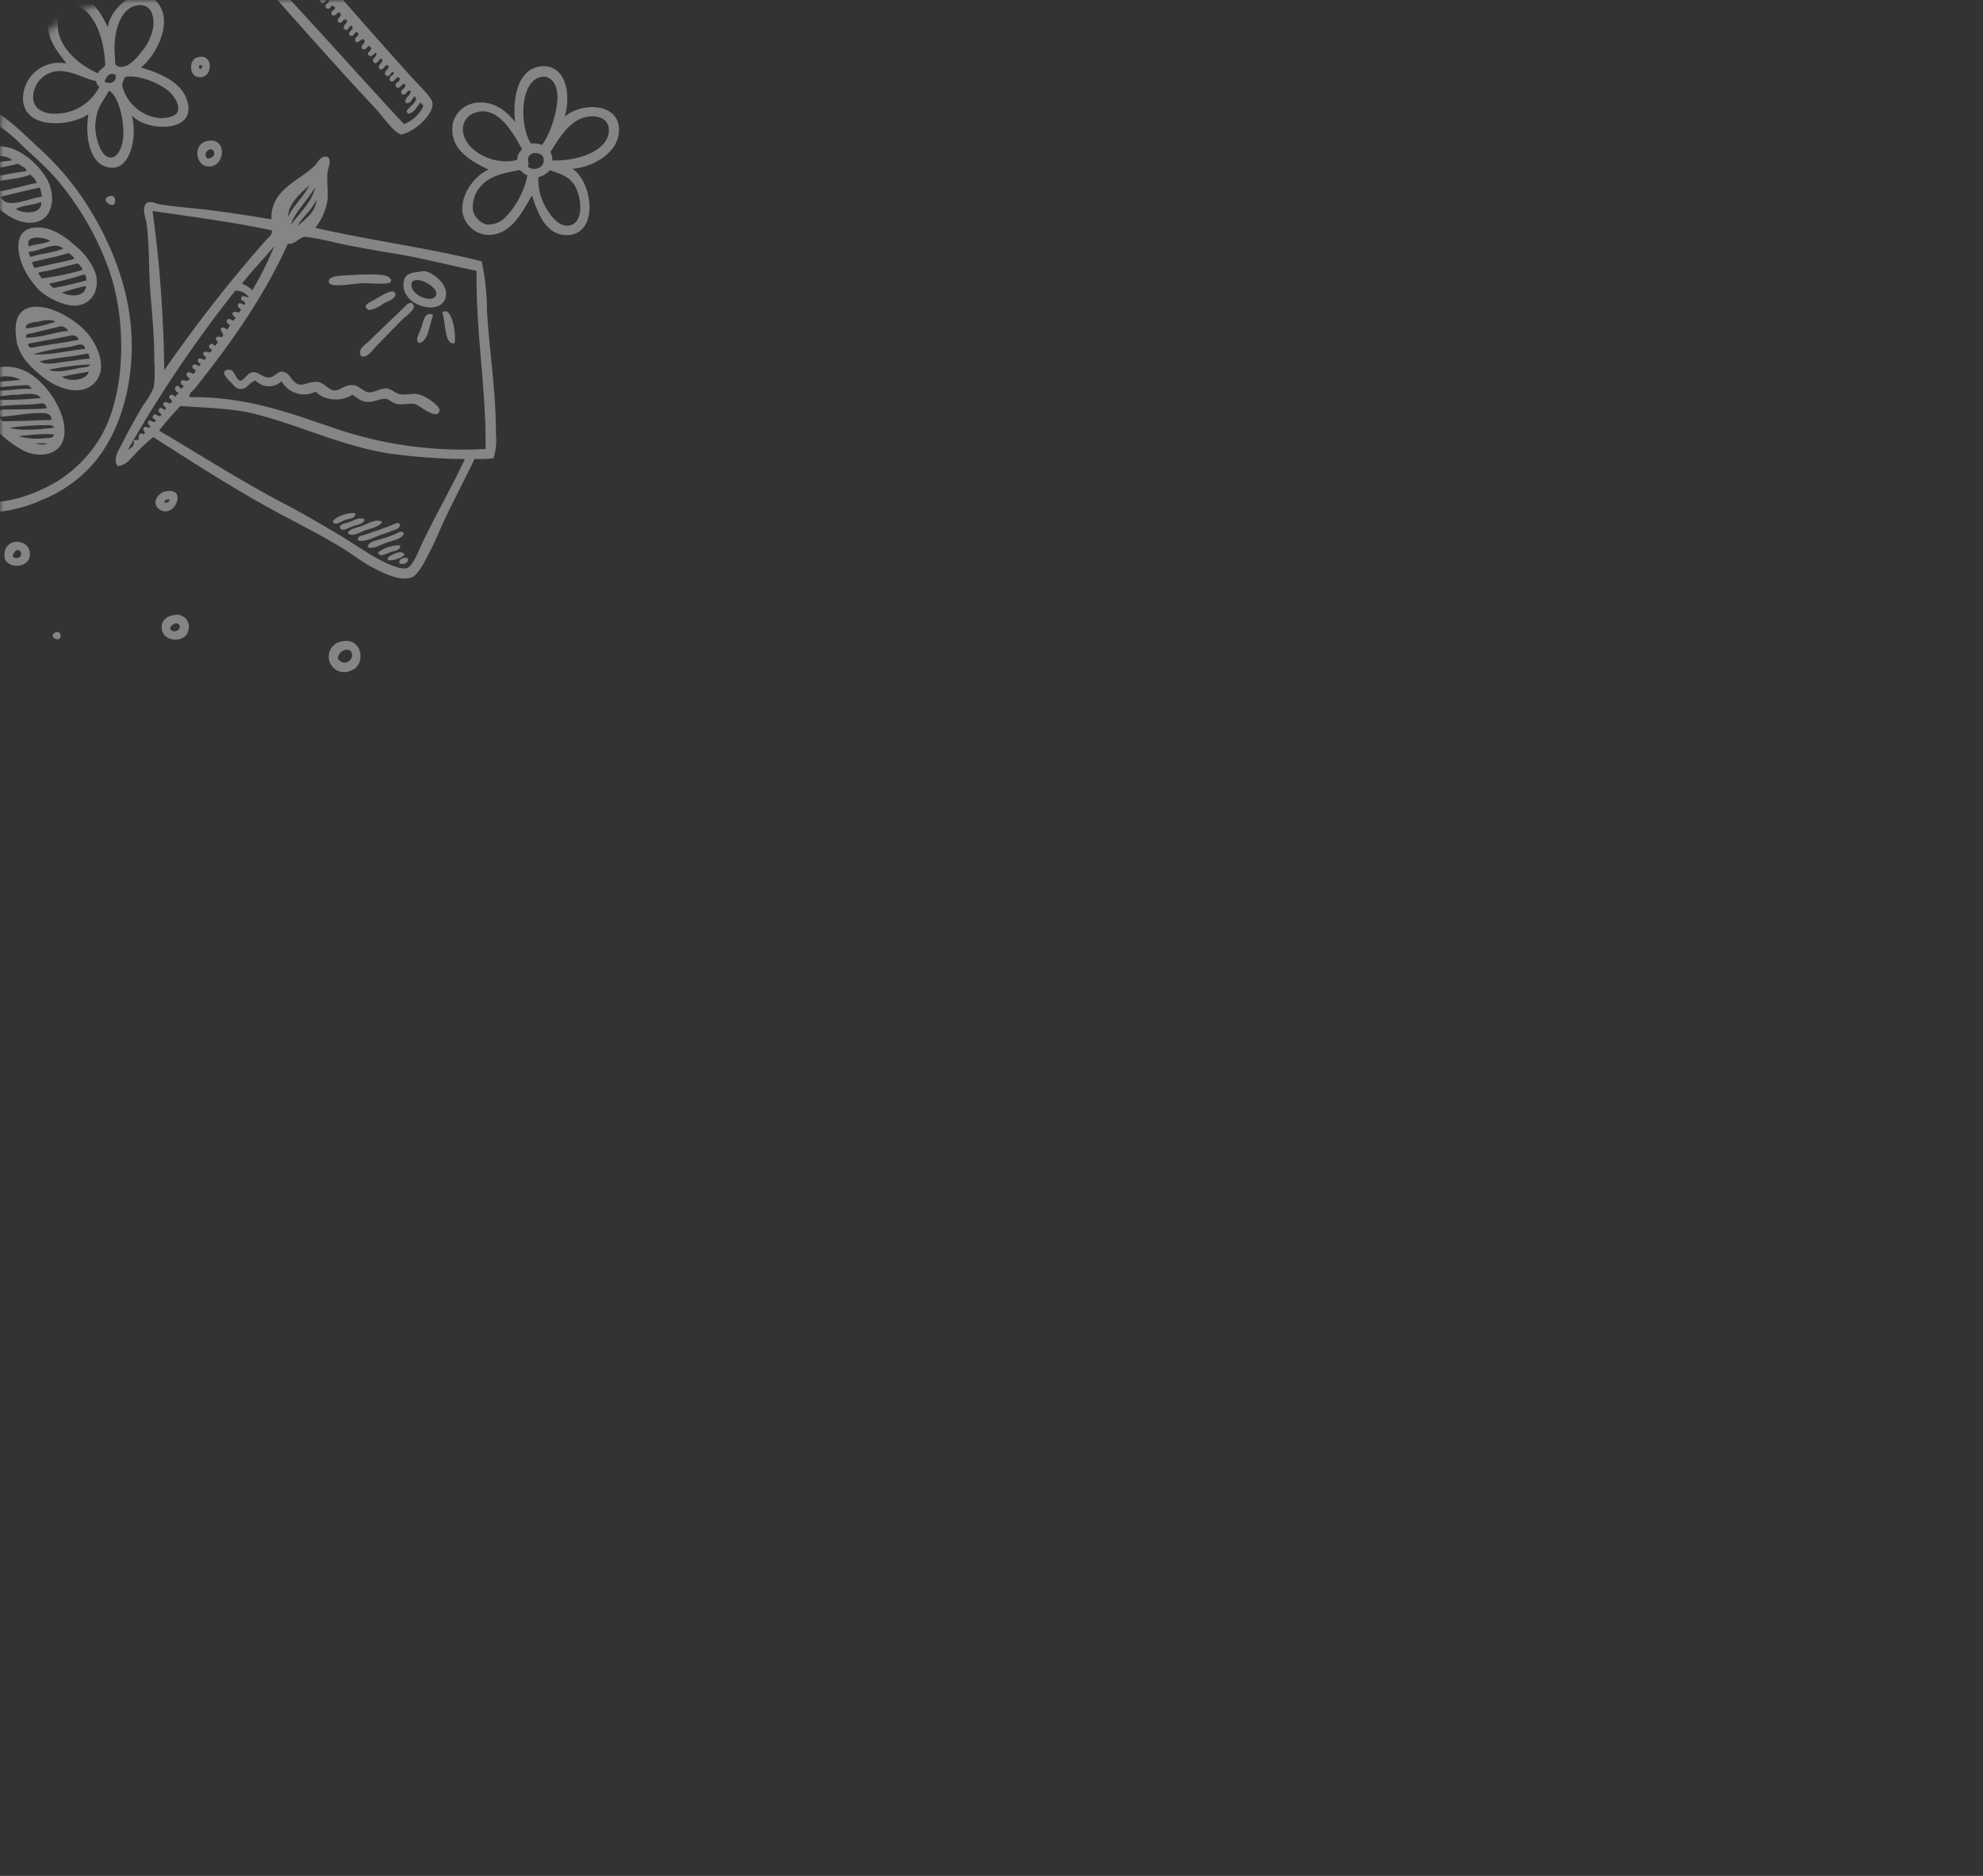 <svg width="296" height="280" fill="none" xmlns="http://www.w3.org/2000/svg"><rect width="100%" height="100%" fill="#333333" stroke="none"/><mask id="a" style="mask-type:alpha" maskUnits="userSpaceOnUse" x="0" y="0" width="296" height="280"><rect width="296" height="280" rx="20" fill="#ECBC1F"/></mask><g opacity=".4" fill-rule="evenodd" clip-rule="evenodd" fill="#fff" mask="url(#a)"><path d="M31-16.305c1.13-1.69 3.16.14 4.54.87a24.04 24.04 0 013.29 1.74 33.898 33.898 0 013.29 3.58c6.48 7 12.86 14.52 19.44 21.76.89 1 2.92 2.84 3 3.77.09 1.13-1.06 2.45-1.94 3.19a7.13 7.13 0 01-2.62 1.47c-1 0-3-2.82-3.58-3.48-6.79-7.24-13.31-14.7-20-22.24a38.848 38.848 0 01-3.38-3.58c-1.29-1.96-1.75-4.08-2.04-7.08zm1.93 3a1.51 1.51 0 001.26-1.36 4 4 0 00-1.84-.87c.14.78.39 1.46.56 2.23h.02zm.48 1.16a10 10 0 001.26 2.51 6.9 6.9 0 003.33-3.09c-.86-.53-1.79-1-2.71-1.45a3.001 3.001 0 01-1.9 2.03h.02zm1.94 3.67c8.53 8.78 16.59 18 24.95 27a5.25 5.25 0 002.9-2.71 1.41 1.41 0 00-.48-.49c-.49.64-.83 1.44-1.74 1.65-.2 0-.2-.26-.29-.39.34-.68 2-1.55 1.16-2.22-.35.39-.44 1-1.16 1.06 0-.13-.17-.09-.2-.19 0-.74.92-1.07.78-1.65-.54-.3-.5.7-1.26.49 0-.1-.08-.12-.1-.2-.13-.7.9-.68.49-1.35-.57 0-.52.58-1.07.58-.14-.08-.3-.14-.29-.39.07-.53 1-.63.49-1.16-.48-.21-.49.78-1.26.58 0-.09-.08-.11-.1-.19-.14-.69.81-.7.58-1.16-.42-.25-.41.65-1 .58 0-.19-.38-.08-.29-.39 0-.54.9-.78.38-1.26-.5.05-.49.61-1 .68 0-.18-.32-.07-.29-.29-.05-.62.86-.89.38-1.35-.45.09-.41.68-1 .67-.1-.12-.27-.19-.29-.38.11-.44.54-.55.58-1.07-.36-.23-.48.46-1 .39-.14-.08-.31-.14-.29-.39.02-.25.52-.38.48-.87a.49.49 0 01-.29-.29c-.34.15-.43.54-.87.58-.8-.39.38-1 .19-1.35-.1 0-.15-.11-.19-.19-.32-.17-1 1-1.26.09 0-.47.83-.69.39-1.06-.44-.37-.42.58-1 .48-.14-.08-.3-.14-.29-.38.11-.43.88-.73.39-1.16-.42.09-.41.61-.87.67 0-.18-.32-.06-.29-.29-.12-.63.73-.71.39-1.25-.43-.28-.55.45-1 .48 0-.18-.32-.07-.29-.29-.05-.63.8-.72.29-1.26-.39-.21-.44.63-1.16.39a.48.48 0 00-.1-.29c0-.45.55-.42.58-.87a.52.52 0 01-.29-.29c-.44 0-.35.55-.87.48-.14-.08-.3-.14-.29-.39 0-.44.73-.51.49-.87-.42-.29-.49.44-1 .39-.79-.44.37-.89.19-1.26-.36-.22-.46.54-1 .49 0-.19-.37-.08-.29-.39.08-.31.55-.42.59-.87-.42-.25-1.11.78-1.36-.1.09-.36.6-.31.58-.77-.44-.48-.58.52-1.35.29 0-.18-.11-.21-.1-.39.06-.39.81-.49.58-.87-.32-.19-1 .89-1.26 0 0-.48.61-.36.58-.87-.43-.5-.53.41-1.16.29-.84-.41.54-.87.29-1.26-.41-.2-.48.65-1.16.49 0-.1-.08-.12-.09-.2-.05-.59.45-.64.58-1.06-.36-.23-.48.45-1 .39-.14-.09-.31-.15-.29-.39 0-.42.76-.54.48-1-.28-.46-.81 1-1.35.29 0-.61.55-.6.58-1.16-.49-.31-.46.61-1.16.39 0-.1-.08-.12-.1-.19-.13-.62.72-.66.39-1.16-.43-.23-.44.69-1.16.48-.05-.14-.14-.24-.2-.39.2-.36.81-.57.59-1.06-.53.09-.52.71-1.17.68 0-.13-.17-.09-.19-.2-.08-.78 1-.77.48-1.45-.47.05-.39.64-1 .58-.65-.48.21-.79.29-1.35-.19 0-.13-.27-.39-.19-.34 1.61-1.83 2.37-3.16 3.3h.02zM16.1 4.074c.36-3 4.67-6.62 7.25-3.86 2.78 2.95-.19 8.23-2.32 9.86 2.81.83 6 2.14 6.87 4.84 1.67 5-6 4.78-8.22 2.32.94 3.69-.5 9.08-4.16 7.54-2.16-.91-2.85-4.56-2.32-7.74-2.61 1.86-9.77 2.44-9.77-2.41a5.37 5.37 0 016.48-5.13c-1.07-1.6-3.14-3.46-2.71-7a3.82 3.82 0 013.39-3.29c2.98-.06 4.55 2.87 5.51 4.87zm-.39 5.61c-.15-3.22-1.05-6.29-2.8-7.93-2.06-1.91-4.66-.59-4.26 2.61.4 3.2 3.75 5.67 6 6.58.16-.57.79-.72 1.06-1.22v-.04zm5.22-1.74a7.74 7.74 0 001.94-3.87c.21-1.9-.43-3.54-2.32-3.28-2.89.39-3.71 4.72-3.39 7.73.05.46-.12 1.14.39 1.36 1.26.47 2.49-.81 3.38-1.9v-.04zm-6.57 4.16c-1.86-.35-3.85-1.76-6.1-1.45a4 4 0 00-3.28 3.38c-.25 1.92 1.1 2.76 2.61 2.91a7.38 7.38 0 007.25-4 1 1 0 01-.48-.8v-.04zm1.25.1c.72.4 1.84.11 1.65-1-.86-.56-1.51.34-1.65 1.04v-.04zm8.61 5.41c.79 0 2.11-.27 2.32-1 .34-1.1-.73-2.46-1.35-3-1.36-1.19-4.52-2.51-6.48-2.13a3 3 0 00-.48 1.26 6.4 6.4 0 005.99 4.91v-.04zm-10 .78c-.09 1.95.77 5.05 2.23 5.12 1.23.07 1.82-1.76 1.93-2.9.25-2.66-.81-6.57-2.13-7.06-.66 1.36-1.88 2.4-1.99 4.88l-.04-.04zm15.222-9.828c2.61-.79 2.4 3.51 0 2.9-1.2-.3-1.27-2.51 0-2.9zm.49 1.74c.11-.15.31-.2.29-.48-.13 0-.19-.14-.39-.1-.2.04-.17.58.1.58zm54.352 7.159c2.22-2.15 8.12-2.29 8.12 1.93 0 3.25-3.63 5.51-7 5.81 2.6 1.37 4.14 8.56.19 9.76a3.801 3.801 0 01-1.54.1c-2.72-.38-3.82-3.35-4.64-5.9-1.33 2.19-3 5.9-6.48 5.9a4 4 0 01-3.39-2c-1.72-2.83 1-6.77 3.39-7.74-2.55-1.27-6.05-3-5.32-7a4.07 4.07 0 013.57-3c2.6-.3 4.57 1.39 5.71 2.9-.44-4 .59-7.92 3.77-8.31 3.68-.44 4.68 3.98 3.62 7.55zm-2.8-6a2.408 2.408 0 00-1.84.58c-2.05 1.77-1.89 7.14-.39 9.38a3.779 3.779 0 011.65.2c1.42-1.73 4.05-9.13.58-10.16zm-11.13 5.61a2.58 2.58 0 00-1.25 1.94c-.27 3.34 4.7 5.88 8.12 4.83-.06-.83.44-1.1.68-1.64-1.19-2.06-3.74-7.13-7.55-5.13zm20.51 2.71c.21-1.79-1.13-2.48-2.61-2.42-3.12.14-4.78 3.3-6.1 5.32a2.5 2.5 0 01.29 1.26c3.7.13 8.07-1.33 8.42-4.16zm-9.82 3.58c-.55-.72-2-.76-2.22.29-.07.33.15.7 0 1.26 1.06.75 2.81 0 2.22-1.55zm-3.48 2c-1.76.4-4.05.67-5.51 2.13a4.7 4.7 0 00-1.45 4 3.081 3.081 0 001.93 2 3.56 3.56 0 003-1.16 12.64 12.64 0 003.19-6.19c-.58-.07-.68-.6-1.21-.75l.05-.03zm2.81 1.06a8.21 8.21 0 001.16 4.65c.57 1 1.77 2.69 3.19 2.61 2.66-.15 2.1-4.63.87-6.29-.93-1.26-2.33-1.53-3.48-2a3.47 3.47 0 01-1.79 1.06l.05-.03zm-93.673.811c-1-4.13-1-7.57 1.45-9.87a9.35 9.35 0 015.8-2.32 8.52 8.52 0 014.26 1c2.78 1.32 5.22 3.85 7.44 5.9a41.582 41.582 0 016.29 7.06c3.37 4.83 6.77 11.72 7.54 19.15.85 8.12-1.29 16.07-5.51 21a20.44 20.44 0 01-7.83 5.52 21.091 21.091 0 01-11.1 1.69c-11.31-1.41-19-7.64-25.44-14.61a24.698 24.698 0 01-5.32-7.93 38.58 38.58 0 01-2.71-10.64c-.8-8.84.92-16.35 4.64-21.66 2.2-3.13 5.41-6.71 10.26-7.06 3.05-.22 5.35 1.32 6.09 3.39.74 2.07-.19 4.67.77 6.67a5.19 5.19 0 003.37 2.71zm-12.87-10.64c-3.24 1.39-5.87 4.46-7.64 7.64a29.319 29.319 0 00-3.15 12.09c-.72 9.42 2 17.71 6.48 23.11 4.26 5.11 10.51 10.63 17.22 13.35a28.449 28.449 0 0013 2.13 19.59 19.59 0 006-1.65 19.28 19.28 0 009.48-8.41c3.68-6.62 3.71-17.72.77-25.34a43.59 43.59 0 00-7.54-12.77c-1.66-1.91-3.44-3.43-5.12-5a21.61 21.61 0 00-5.9-4.35c-1.43-.62-4.43-1.41-5.9 0-1.23 1.18-1 4.36-1.16 6.39-.16 2.03-.45 4.95-2.42 5.22a5.2 5.2 0 01-3.48-1.16 6.999 6.999 0 01-3.2-5.42c-.06-1.52.36-2.86-.19-4.16-.71-1.69-2.6-2.39-4.93-2.12a8.177 8.177 0 00-2.32.45zm14.51 10.64c1-2.53.55-6.4 1-9.19-2.53 1.8-1.92 6.03-1 9.19zm42.464-6.161c3.23-.82 2.9 4 .19 3.77-1.85-.19-2.16-3.3-.19-3.77zm1.16 1.74c-.14-1.17-1.95-.15-1 .87.66-.09 1.08-.39 1-.9v.03z"/><path d="M-1.02 21.915c3.42-.6 6.6 2.43 7.93 4.64 1.5 2.5 1.16 6.34-2 6.67-2.08.22-4.06-1.16-5.32-2.32-1.08-1-3.55-4.13-3.29-6.67.12-1.37 1.49-2.11 2.68-2.32zm-1.16 2.8c1.3-.409 2.642-.667 4-.77-.99-1.09-4.14-.78-4 .77zm4.93-.29c-1.61.42-3.37.69-5 1.07 0 .45.32.59.29 1.06 2-.31 3.83-.75 5.9-1 .1-.48-.84-.74-1.19-1.13zm1.74 1.65c-1.72.72-4.23.66-6 1.35.51 1.72 2.09 1 4 .58 1.14-.24 2.18-.6 3-.67a2.43 2.43 0 00-1-1.26zm1.45 1.93c-2 .42-3.89.88-5.8 1.36.74 2 4.15.21 6.09 0a4.54 4.54 0 00-.29-1.36zm-3.57 3.19c1.23.84 4 .73 3.77-1.06-1.1.49-2.74.48-3.77 1.06zm46.611-7.729c.52.66 0 1.48-.1 2.32-.12 1.33.13 2.75 0 4.06a8.61 8.61 0 01-1.83 4.16c8.09 1.86 16.93 3 24.85 5a34.34 34.34 0 01.78 7.25c.36 6.2 1.35 12 1.35 18.57a8.258 8.258 0 01-.39 3.58c-.928.112-1.865.142-2.8.09-1.44 3-2.92 5.82-4.45 9-.66 1.37-1.26 3-2.13 4.64-.63 1.21-1.67 3.48-2.71 4-1.67.79-4.47-.68-5.8-1.36-1.73-.89-3.15-2.06-4.55-2.9-3.26-2-6.53-3.63-9.67-5.32-6.69-3.6-12.87-7.64-18.66-11.31a25.114 25.114 0 00-2.52 2.32c-.76.76-1.44 1.9-2.8 2-.74-1.09.14-2.28.58-3.19 1-2 2-3.78 3.19-5.81a13.118 13.118 0 001.64-2.8 19.2 19.2 0 00.08-3.69c0-3.64-.31-6.93-.58-10.25-.29-3.53-.13-7.11-.58-10.44-.13-1-.72-2.07-.1-3 .68-.49 1.41 0 2 .1 2.74.45 5.69.61 8.51 1 2.82.39 5.57.79 8.22 1.26-.12-4.43 4-5.67 6.38-7.93.64-.55.93-1.74 2.09-1.35zm-6 8.89c.86-1.72 2.5-3.18 3.2-4.73-1.31 1.27-3.07 2.61-3.2 4.73zm4.07-4.44c-1.11 2-3 3.65-3.68 5.7 1.27-1.73 3.35-3.67 3.67-5.7h.01zm-2.62 5.8c1.17-1 2.76-2.15 2.81-4-.6 1.63-2.2 2.73-2.81 4zm-19.92 21.56a211.695 211.695 0 0115.19-19.44c.33-.39 1-.78.87-1.45-5.67-1.23-11.78-2-17.8-2.9a187.772 187.772 0 011.74 23.79zm33.95-17.5a190.2 190.2 0 01-6.48-1.16c-2.12-.42-4.38-1.05-6.38-1.26-.75-.08-1.79 1.31-2.62 1-3.64 8.08-8.75 15.18-13.92 21.66-.28.36-.92.69-.78 1.26 8.59-.08 14.88 2.36 21.38 4.55a59.22 59.22 0 0022.82 3.19c.12-8.78-1.46-17.23-1.35-26.6-3.9-.77-8.17-1.92-12.67-2.64zm-22.34 4.54a5.21 5.21 0 011.54 1 49.25 49.25 0 003.29-6.58c-1.58 1.87-3.28 3.65-4.83 5.58zm-1 1.07a188.596 188.596 0 00-16.05 23.79c.48-.31 1.1-.59.87-1.35.17-.31.59-.08.77-.2-.05-.49 0-1.22.77-.77.33-.45-.05-.35-.09-.87.15-.6.71 0 1-.19.29-.19-.46-.33-.29-.88.36-.44.68.27 1.07 0s-.49-.3-.39-.77c.18 0 .07-.32.29-.29.49 0 .63.53 1 .1 0-.39-.5-.28-.39-.78a.519.519 0 01.29-.29c.3 0 .51.43.78.2.08-.48-.41-.37-.39-.78a.492.492 0 01.29-.29c.47 0 .66.41 1 0 .08-.5-.48-.36-.39-.87.13 0 .09-.17.19-.19.46-.1.55.16.78.29 0-.38.41-.3.38-.68-.34 0-.46-.31-.48-.67.08-.15.14-.31.39-.29.25.02.3.4.67.38a.75.75 0 01.2-.29c0-.35-.51-.2-.39-.68a.81.81 0 01.19-.29c.62.14.91.26 1.16-.29a.6.6 0 01-.48-.77c.1 0 .12-.08.19-.1.45-.09.47.25.87.2.09-.17.24-.28.29-.49-.24-.17-.6-.23-.48-.77.1 0 .12-.08.19-.1.46-.1.63.39 1 .1 0-.4-.47-.3-.39-.77.27-.67.84.29 1.16-.2.09-.47-.4-.37-.38-.77a.46.46 0 01.29-.29c.53.05.64.31 1-.1 0-.4-.48-.3-.39-.77.08-.14.14-.31.39-.29.25.02.29.29.58.29-.06-.34.34-.24.29-.58-.09-.17-.24-.28-.29-.48.1-.33.54-.36.87-.2.62-.51-.16-.63-.1-1.35.1 0 .11-.08.19-.1.44-.08.49.23.78.29.1-.25.35-.36.38-.68-.2-.15-.48-.22-.48-.58a.73.73 0 01.19-.29c.48-.12.48.24.87.2.083-.172.18-.336.29-.49a.61.61 0 01-.48-.58c.21-.4.57-.21 1-.09.075-.176.173-.34.29-.49-.21-.18-.51-.26-.49-.67.26-.64.73.13 1.07-.1.15-.63-.62-.35-.58-.87.14-.76.89 0 1.16-.19a2.43 2.43 0 00-2-.97h-.03zm-11.38 20.89c5.78 3.38 11.62 7.17 18.18 10.64 2.93 1.54 6.11 3.34 9.19 5.22 1.39.85 2.87 1.84 4.45 2.8 1 .6 4.07 2.27 5.22 1.84.89-.33 1.81-2.8 2.32-3.87 2.14-4.43 4.31-8.15 6.29-12.38a90.179 90.179 0 01-11.51-.87c-7.1-1.19-12.86-4.05-19.54-5.8-3.48-.91-7.16-.95-11.41-1.26-1.11 1.19-2.19 2.39-3.19 3.68zm-7.346-35.012a.56.56 0 01.77.48c.31 1.98-2.63-.04-.77-.48zM4.88 34.007c2.5-.41 4.9 1.32 6.38 2.7a9.64 9.64 0 013 4.07c.74 2.54-.66 5.1-3.67 4.83a9.85 9.85 0 01-4.65-2.22 12.19 12.19 0 01-2.41-3.39c-1.01-2.19-1.49-5.52 1.35-5.99zm-.58 2.8c.93-.42 2.35-.36 3.19-.87-.87-.54-3.81-1.01-3.19.87zm0 .78a1.15 1.15 0 00.29.77c1.48-.55 3.47-.59 4.84-1.26-1.23-1.14-3.39.41-5.13.49zm5.9.19c-1.69.57-3.65.87-5.42 1.35.093.305.224.597.39.87 1.94-.47 4-.83 5.9-1.35.04-.24-.52-.7-.87-.87zm1.35 1.55c-1.93.45-3.76 1-5.8 1.35.05.4.34.57.48.87a37.78 37.78 0 006.1-1.26 1.67 1.67 0 00-.78-.96zm1 1.64a48.65 48.65 0 01-5.13 1.35c-.17.19.43.42.49.68a49.49 49.49 0 005-1.16c-.1-.32-.01-.83-.39-.87h.03zm-3.29 2.71c1.18.62 3.47.73 3.58-1a33.37 33.37 0 00-3.61 1h.03z"/><path d="M62.525 40.575c.285-.066.577-.096.87-.09 1.23.16 3.19 1.8 3.19 3.28 0 3.87-7.23 2-6.28-1.93.2-.85.97-1.15 2.22-1.26zm2.61 3.29c.1-1.06-2.78-2.77-3.67-1.74-.55 2.01 3.51 3.4 3.67 1.74zm-12.863-2.79a34.602 34.602 0 013.58-.1c.77 0 2.66.08 2.51 1-.11.67-3.4.22-4.35.29-1.7.12-4.82.77-4.93-.2-.11-.97 2.01-.92 3.19-.99zm2.769 5.211c-1-.66-.16-1 .68-1.45.84-.45 3-2 3.29-1 .2.72-1.26 1.18-1.74 1.45a4.65 4.65 0 01-2.23 1z"/><path d="M53.913 53.155c-.63-1 .56-1.64 1.16-2.23 1.71-1.67 4.1-3.93 5.61-5.41.22-.22.86-.58 1.07.09.21.67-1.24 1.63-1.74 2.13-1.27 1.27-2.39 2.45-3.78 3.87-.59.6-1.47 1.97-2.32 1.55zm13.927-1.939c-1.58.44-1.3-3.6-1.84-4.54 1.4-1.29 2.19 3.4 1.84 4.54zm-3.185-4.06c-.65 1.39-.58 3.49-2 4.06-.77-.28-.21-1.17.09-1.93.44-1.1.56-2.88 1.84-2.32-.04.11-.01.17.07.19zM.043 54.796a6.63 6.63 0 014.84 1.26c2.28 1.63 4.92 5.37 4.74 8.61-.17 3-3.14 3.85-5.9 2.7a16.098 16.098 0 01-4.45-3.38c-1.87-2.09-3.62-8.39.77-9.19zm-1 2.28c1.25-.19 2.69-.2 4-.39-1.06-.61-3.43-.89-4 .39zm5.12.39c-1.28.07-2.76.17-3.87.29-.55.06-1.36-.05-1.54.48 1.54.28 3.88-.3 5.9-.19.22-.12-.32-.37-.45-.54l-.04-.04zm-1.93 1.45c-.61 0-1.25.14-1.84.19-.59.05-1.39-.08-1.64.39.26.57 1 .21 1.45.19 1.971.016 3.94-.08 5.9-.29-.64-.9-2.42-.55-3.83-.44l-.04-.04zm4.06 1.26c-1.71.37-5.59.1-7.16.67.18.69 1 .31 1.45.29 1.92-.06 4.52 0 6.39-.19-.01-.25-.3-.81-.64-.73l-.04-.04zm.68 1.54c-1.73-.32-5.38.5-7.16.49.212.207.406.431.58.67 2.45 0 4.83-.14 7.25-.19a.77.77 0 00-.6-.93l-.07-.04zm-.58 1.74a42.713 42.713 0 00-4.94.39c1.64.56 4.79.2 6.58 0-.09-.56-.99-.37-1.6-.35l-.04-.04zm-3.68 1.65c1.322.36 2.701.458 4.06.29.48 0 1.28 0 1.26-.58a27.297 27.297 0 00-5.28.33l-.04-.04zm4.26 1.06c-.49.07-1.23-.12-1.55.1.78.04.94.21 1.62-.06l-.07-.04zm28.861-9.341c.62 0 1-1.1 1.83-1.26.83-.16 1.55.79 2.42.78.87-.01 1.34-.88 1.94-.87 1.35 0 1.39 1.67 2.7 1.93.59.12 1.74-.53 2.71-.39s1.68 1.21 2.42 1.26c1 .06 1.54-.95 3-.77.69.08 1.48 1 2.22 1.06.74.06 1.7-.62 2.61-.58.7 0 1.19.71 2.13.87.94.16 1.74-.21 2.61 0 1.5.36 3.24 1.9 3.19 2.32-.17 1.81-3.11-.76-3.67-.87-.79-.15-1.79.14-2.61 0-.82-.14-1.28-.73-1.74-.77-1-.08-2 .68-3.19.39-.85-.21-1.07-.59-1.84-1-1.59 1.11-4.3.87-5.42-.48a3.85 3.85 0 01-5.12-1.55 2.71 2.71 0 01-3.87-.1c-1 .27-1.15 1.26-2.23 1.26-.63 0-1-.51-1.35-.87-.35-.36-2-1.83-.48-2 .95-.11 1 1.39 1.74 1.64zm-11.22 16.54c3.67-.84 1.28 4.53-1 2.51-.97-.9-.01-2.28 1-2.51zm-.1 1.64c.49.08.77-.07.78-.48-.43-.01-.73.11-.78.48zm28.53 1.65c.08.77-1.06.75-1.64 1-.58.25-1.38.88-1.74.2.32-.72 2.62-1.51 3.38-1.2zm1.359.87c0 .68-1.18.82-1.84 1.06-.66.24-1.71.95-1.84 0 .23-.41.88-.47 1.45-.67.73-.26 1.51-.79 2.23-.39zm2.641.39c-.39.69-1.61.93-2.52 1.25-.91.32-2 1.06-2.61.39.24-.63 1.28-.77 2.13-1.06 1.05-.42 2.17-1.12 3-.58zm2.68.381c0 .66-.89.79-1.36 1-.47.21-1.12.39-1.64.58-1.05.37-2.27 1.11-3.29.77-.16-.67.68-.7 1.16-.87 1.31-.45 3.2-1.08 4.45-1.64 0-.06.57-.16.68.16zm.579 1.36c-.39.85-1.66 1-2.62 1.35-.96.35-2 1-2.8.68.09-.93 1.35-1 2.13-1.26.935-.266 1.843-.62 2.71-1.06a.54.54 0 01.58.29zM.72 83.424c-.64-3.56 4.36-3.18 3.68-.2-.36 1.48-3.02 1.7-3.68.2zm2.32-1.16c-.64-.45-1 .17-1.16.77.49.6 1.65.11 1.16-.77zm56.68-.869c.16.75-1 .85-1.55 1.06-.55.21-1.53.8-1.74 0a5.39 5.39 0 013.29-1.06zm.673 1.45a3.74 3.74 0 01-2.51.77v-.39c.48-.38 2.16-1.34 2.51-.38zm.491.481c.14.78-.74 1-1.26.77-.14-.77.75-.95 1.26-.77zM25.87 91.837a1.79 1.79 0 012.22 2.32c-.45 2.1-4.61 1.68-3.87-1.16a2.07 2.07 0 011.65-1.16zm-.49 2c.49.92 2.12 0 1.16-.77a1 1 0 00-1.16.8v-.03zm-17.208.608c.43-.25.83-.07.87.39.09 1.24-1.93.24-.87-.39zm43.129 1.261c2.81-.47 3.35 3.57 1.16 4.35a2.303 2.303 0 01-2.005.076 2.314 2.314 0 01-1.345-2.55 2.309 2.309 0 012.19-1.876zm1.26 2c-.16-1.26-2-.76-2.13.58a1.13 1.13 0 002.13-.55v-.03zM4.98 45.805c2.66-.26 6.3 1.85 8.12 4 1.31 1.52 2.8 4.64 1.45 6.77-1.78 2.82-5.7 1.61-8-.19-1.91-1.49-3.87-3.26-4.15-6-.29-2.47.25-4.31 2.58-4.58zm.48 2.22c-.66.13-1.82.25-1.55 1a20.44 20.44 0 004.35-1c-.64-.44-1.7-.22-2.8.05v-.05zm3.58.68c-1.08.28-2.87.67-4.06 1-.47.12-1.26 0-1.07.68 2.1.07 4.11-.8 6.29-1-.16-.31-.78-.78-1.16-.68zm1.64 1.35c-1.61.39-4.67.87-6.48 1.26 0 .92 1 .47 1.55.39 2-.34 4.28-.63 6-1a.94.94 0 00-1.07-.63v-.02zm-.38 1.74c-1.8.213-3.579.57-5.32 1.07 2.3.23 5.23-.56 7.73-.78-.11-1.13-1.34-.48-2.41-.29zm-4.36 2.13c.9.64 2.32.25 3.58.1 1.26-.15 2.66-.42 3.87-.49-.14-.25 0-.76-.39-.77-2.22.51-4.84.64-7.06 1.16zm1.36 1.26c1.31.57 3.39-.06 4.74-.29.5-.09 1.22-.05 1.45-.49a38.13 38.13 0 00-6.19.78zm1.93 1.06c1.24.81 3.6.55 4.06-.77-1.38.22-2.75.47-4.06.77z"/></g></svg>